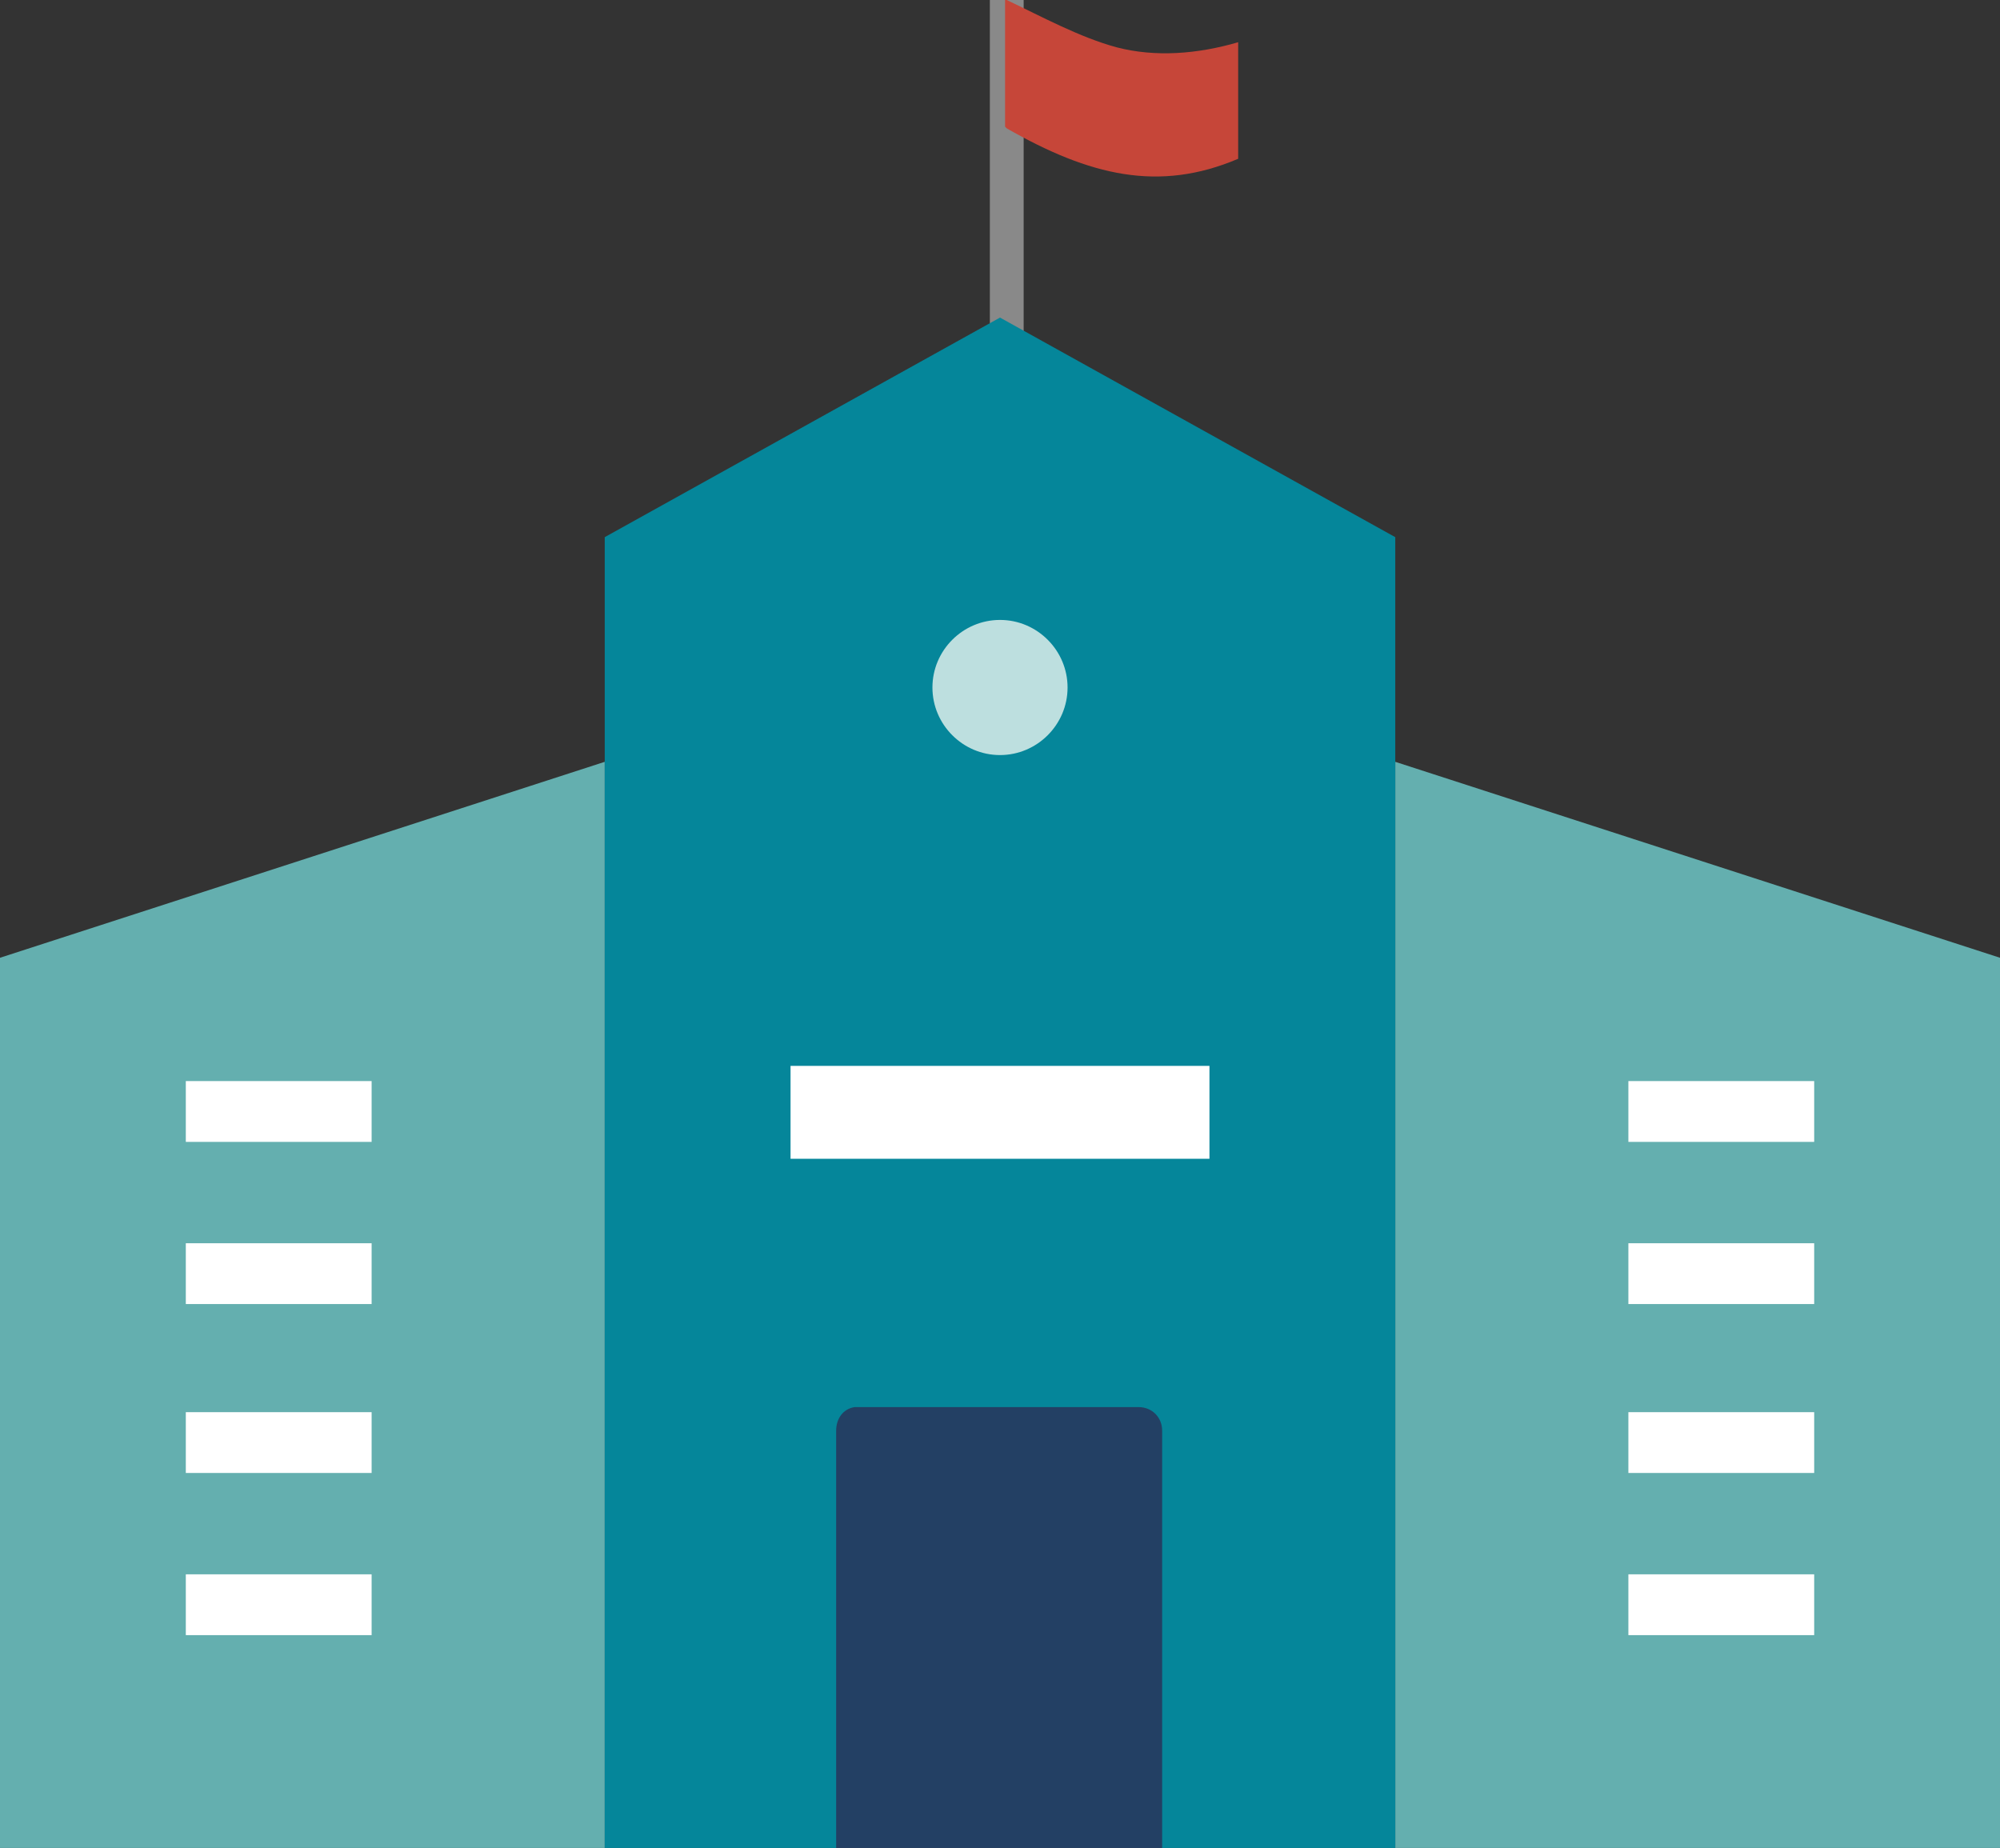 <?xml version="1.0" encoding="utf-8"?>
<!-- Generator: Adobe Illustrator 21.0.2, SVG Export Plug-In . SVG Version: 6.00 Build 0)  -->
<svg version="1.1" id="Layer_1" xmlns="http://www.w3.org/2000/svg" xmlns:xlink="http://www.w3.org/1999/xlink" x="0px" y="0px"
	 viewBox="-237.7 341.8 118.4 109.4" style="enable-background:new -237.7 341.8 118.4 109.4;" xml:space="preserve">
<rect x="-237.7" y="341.8" width="118.4" height="109.4" fill="#333333" stroke="none"/>
<style type="text/css">
	.st0{fill:#64AFAF;}
	.st1{fill:#FFFFFF;}
	.st2{fill:none;stroke:#898989;stroke-width:2;stroke-miterlimit:10;}
	.st3{fill:#C64639;}
	.st4{fill:#234064;}
	.st5{fill:#05869A;}
	.st6{fill:#BDDFDF;}
</style>
<g>
	<path d="M-178.5,371.4c-6.1,0-11,4.9-11,11s4.9,11,11,11c6.1,0,11-4.9,11-11S-172.4,371.4-178.5,371.4z"/>
	<path d="M-192.5,400.3c-0.7,0.1-1.1,0.7-1.1,1.4v13.8c0,0.8,0.6,1.4,1.4,1.4h27.5c0.8,0,1.4-0.6,1.4-1.4v-13.8
		c0-0.8-0.6-1.4-1.4-1.4h-27.6C-192.4,400.3-192.4,400.3-192.5,400.3z"/>
	<path d="M-228.3,403.1c-0.7,0.1-1.1,0.7-1.1,1.4v11c0,0.8,0.6,1.4,1.4,1.4h13.8c0.8,0,1.4-0.6,1.4-1.4v-11c0-0.8-0.6-1.4-1.4-1.4
		h-13.9C-228.1,403.1-228.2,403.1-228.3,403.1z"/>
	<path d="M-143,403.1c-0.7,0.1-1.1,0.7-1.1,1.4v11c0,0.8,0.6,1.4,1.4,1.4h13.8c0.8,0,1.4-0.6,1.4-1.4v-11c0-0.8-0.6-1.4-1.4-1.4
		h-13.8C-142.8,403.1-142.9,403.1-143,403.1z"/>
	<path d="M-228.3,425.1c-0.7,0.1-1.1,0.7-1.1,1.4v11c0,0.8,0.6,1.4,1.4,1.4h13.8c0.8,0,1.4-0.6,1.4-1.4v-11c0-0.8-0.6-1.4-1.4-1.4
		h-13.9C-228.1,425.1-228.2,425.1-228.3,425.1z"/>
	<path d="M-143,425.1c-0.7,0.1-1.1,0.7-1.1,1.4v11c0,0.8,0.6,1.4,1.4,1.4h13.8c0.8,0,1.4-0.6,1.4-1.4v-11c0-0.8-0.6-1.4-1.4-1.4
		h-13.8C-142.8,425.1-142.9,425.1-143,425.1z"/>
	<polygon class="st0" points="-201.9,386.9 -201.9,451.2 -237.7,451.2 -237.7,398.5 	"/>
	<polygon class="st0" points="-155.1,386.9 -119.3,398.5 -119.3,451.2 -155.1,451.2 	"/>
	<rect x="-226.7" y="405.8" class="st1" width="11" height="3.6"/>
	<rect x="-141.3" y="405.8" class="st1" width="11" height="3.6"/>
	<rect x="-226.7" y="415.4" class="st1" width="11" height="3.6"/>
	<rect x="-141.3" y="415.4" class="st1" width="11" height="3.6"/>
	<rect x="-226.7" y="425.4" class="st1" width="11" height="3.6"/>
	<rect x="-141.3" y="425.4" class="st1" width="11" height="3.6"/>
	<rect x="-226.7" y="435" class="st1" width="11" height="3.6"/>
	<rect x="-141.3" y="435" class="st1" width="11" height="3.6"/>
	<line class="st2" x1="-178.1" y1="341.8" x2="-178.1" y2="368.7"/>
	<path class="st3" d="M-178.1,341.8c2.1,1,4.3,2.2,6.5,2.8c2.3,0.6,4.8,0.4,7.2-0.3v6.9c-4.7,2-8.8,1-13.7-1.8l-0.1-0.1v-7.5H-178.1
		z"/>
	<rect x="-188.4" y="417.7" class="st4" width="19.7" height="33.6"/>
	<path class="st5" d="M-178.5,360.6l23.4,13v77.6h-13.8v-24.7c0-0.8-0.6-1.4-1.4-1.4h-16.5c-0.1,0-0.2,0-0.3,0
		c-0.7,0.1-1.1,0.7-1.1,1.4v24.8h-13.7v-77.7L-178.5,360.6z"/>
	<path class="st6" d="M-178.5,378.5c2.2,0,4,1.8,4,4c0,2.2-1.8,4-4,4c-2.2,0-4-1.8-4-4C-182.5,380.3-180.7,378.5-178.5,378.5z"/>
	<rect x="-190.9" y="404.9" class="st1" width="24.8" height="5.5"/>
</g>
</svg>
